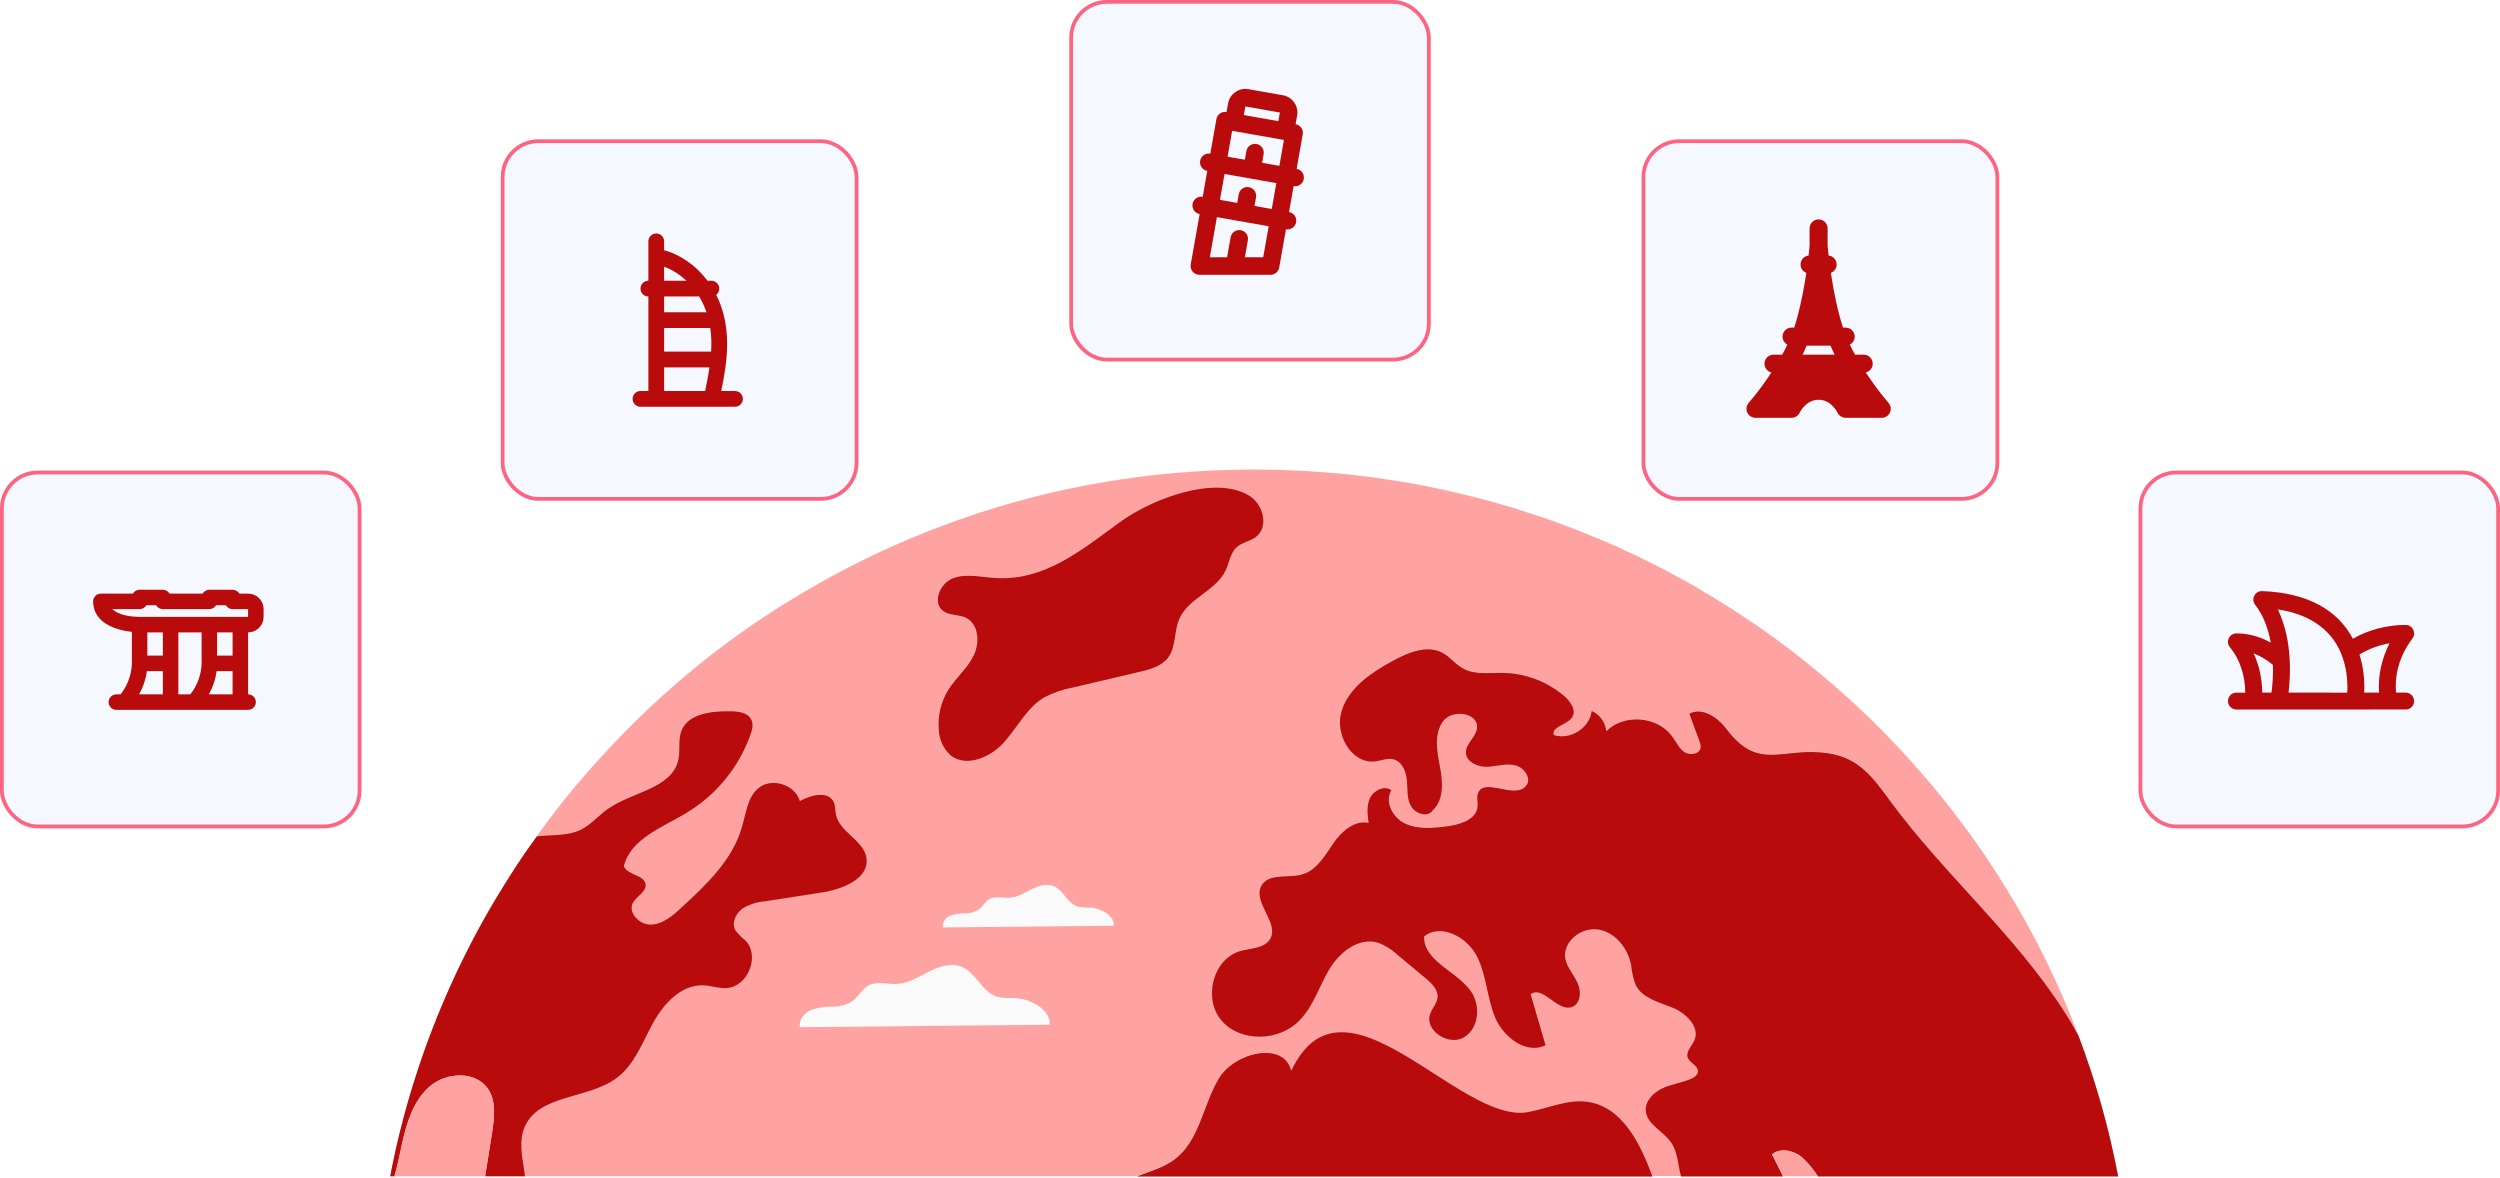 <svg width="664" height="313" viewBox="0 0 664 313" fill="none" xmlns="http://www.w3.org/2000/svg">
<g filter="url(#filter0_b_235_31582)">
<rect y="125" width="96" height="95" rx="10" fill="#EDF4FF" fill-opacity="0.5"/>
<rect x="0.5" y="125.5" width="95" height="94" rx="9.5" stroke="#FF637F" style="mix-blend-mode:multiply"/>
</g>
<g filter="url(#filter1_b_235_31582)">
<rect x="133" y="37" width="95" height="96" rx="10" fill="#EDF4FF" fill-opacity="0.5"/>
<rect x="133.5" y="37.5" width="94" height="95" rx="9.5" stroke="#FF637F" style="mix-blend-mode:multiply"/>
</g>
<g filter="url(#filter2_b_235_31582)">
<rect x="284" width="96" height="96" rx="10" fill="#EDF4FF" fill-opacity="0.5"/>
<rect x="284.5" y="0.5" width="95" height="95" rx="9.5" stroke="#FF637F" style="mix-blend-mode:multiply"/>
</g>
<path fill-rule="evenodd" clip-rule="evenodd" d="M326.177 27.459C326.604 25.041 328.823 23.391 331.227 23.634L331.571 23.682L340.742 25.299C343.159 25.725 344.81 27.945 344.567 30.348L344.519 30.693L344.114 32.986C345.29 33.193 346.103 34.249 346.035 35.412L346.003 35.682L344.386 44.853C345.652 45.077 346.498 46.284 346.274 47.55C346.067 48.726 345.011 49.539 343.847 49.47L343.577 49.438L342.365 56.316C343.631 56.54 344.476 57.747 344.253 59.014C344.046 60.189 342.988 61.002 341.824 60.933L341.554 60.902L339.753 71.059C339.572 72.078 338.745 72.843 337.739 72.964L337.46 72.98H318.549C317.86 72.98 317.207 72.675 316.765 72.148C316.385 71.696 316.194 71.12 316.223 70.537L316.256 70.246L318.627 56.859C317.362 56.635 316.518 55.428 316.741 54.162C316.948 52.987 318.004 52.173 319.168 52.242L319.438 52.274L320.651 45.396C319.384 45.173 318.539 43.965 318.762 42.699C318.969 41.523 320.025 40.71 321.189 40.779L321.459 40.81L323.076 31.64C323.183 31.032 323.528 30.491 324.033 30.137C324.455 29.842 324.96 29.696 325.468 29.718L325.773 29.751L326.177 27.459ZM323.213 57.667L321.325 68.324H325.915L326.849 63.023C327.072 61.757 328.28 60.912 329.546 61.135C330.812 61.358 331.658 62.566 331.435 63.832L330.643 68.324H335.509L336.969 60.093L323.213 57.667ZM325.236 46.204L324.023 53.082L328.608 53.891L329.013 51.598C329.236 50.332 330.443 49.487 331.71 49.71C332.885 49.917 333.699 50.973 333.63 52.137L333.598 52.407L333.194 54.699L337.779 55.508L338.992 48.63L325.236 46.204ZM327.257 34.741L326.044 41.619L330.63 42.428L331.034 40.135C331.257 38.869 332.465 38.023 333.731 38.246C334.997 38.47 335.843 39.677 335.619 40.943L335.215 43.236L339.801 44.045L341.013 37.167L327.257 34.741ZM330.763 28.267L330.358 30.56L339.529 32.177L339.934 29.884L330.763 28.267Z" fill="#B90B0B"/>
<g filter="url(#filter3_b_235_31582)">
<rect x="436" y="37" width="95" height="96" rx="10" fill="#EDF4FF" fill-opacity="0.5"/>
<rect x="436.5" y="37.5" width="94" height="95" rx="9.5" stroke="#FF637F" style="mix-blend-mode:multiply"/>
</g>
<g filter="url(#filter4_b_235_31582)">
<rect x="568" y="125" width="96" height="95" rx="10" fill="#EDF4FF" fill-opacity="0.5"/>
<rect x="568.5" y="125.5" width="95" height="94" rx="9.5" stroke="#FF637F" style="mix-blend-mode:multiply"/>
</g>
<path fill-rule="evenodd" clip-rule="evenodd" d="M483.02 58.27C484.343 58.27 485.415 59.342 485.415 60.665V65.352C485.489 66.191 485.58 67.029 485.676 67.866C486.876 67.995 487.811 69.012 487.811 70.247C487.811 71.264 487.177 72.133 486.284 72.481L486.435 73.471C487.094 77.692 488.091 82.743 489.506 87.016H490.206C491.529 87.016 492.602 88.088 492.602 89.411C492.602 90.333 492.081 91.134 491.317 91.534C491.744 92.433 492.203 93.326 492.684 94.203H494.997C496.32 94.203 497.393 95.275 497.393 96.598C497.393 97.732 496.605 98.681 495.548 98.93C497.394 101.729 499.389 104.465 501.591 106.998C502.21 107.706 502.358 108.71 501.97 109.565C501.581 110.421 500.728 110.971 499.789 110.971H490.206C489.375 110.971 488.612 110.542 488.178 109.85L488.031 109.579C487.721 108.939 487.275 108.361 486.78 107.854C485.905 106.957 484.688 106.18 483.02 106.18C481.351 106.18 480.135 106.957 479.259 107.854C478.867 108.255 478.502 108.709 478.213 109.199L478.008 109.579C477.617 110.427 476.768 110.971 475.833 110.971H466.251C465.311 110.971 464.458 110.421 464.07 109.565C463.684 108.715 463.838 107.698 464.451 106.995C466.653 104.461 468.643 101.732 470.492 98.93C469.434 98.681 468.647 97.732 468.647 96.598C468.647 95.275 469.719 94.203 471.042 94.203H473.355C473.836 93.326 474.296 92.433 474.722 91.534C473.959 91.134 473.438 90.333 473.438 89.411C473.438 88.088 474.51 87.016 475.833 87.016H476.533C477.791 83.218 478.719 78.805 479.372 74.906L479.756 72.481C478.862 72.133 478.229 71.264 478.229 70.247C478.229 69.012 479.163 67.995 480.364 67.866C480.459 67.029 480.55 66.191 480.624 65.352V60.665C480.624 59.342 481.697 58.27 483.02 58.27ZM486.189 91.807H479.851L479.32 93.011L478.754 94.203H487.285L486.72 93.011L486.189 91.807Z" fill="#B90B0B"/>
<path d="M593.997 188.455C592.756 188.455 591.75 187.449 591.75 186.208C591.75 185.055 592.617 184.105 593.735 183.975L596.343 183.963C596.314 179.68 595.043 175.242 592.271 171.915C591.051 170.451 592.092 168.229 593.997 168.229C597.313 168.229 600.375 169.153 603.114 170.69C602.469 167.095 601.227 163.528 598.965 160.619C597.792 159.111 598.916 156.921 600.825 156.994C613.075 157.465 620.919 162.11 624.928 169.646C629.167 167.217 634.067 165.982 638.944 165.982C640.795 165.982 641.852 168.096 640.741 169.577C637.084 174.454 635.992 179.534 636.389 183.962L638.944 183.96C640.185 183.96 641.191 184.966 641.191 186.208C641.191 187.36 640.323 188.31 639.206 188.44L593.997 188.455ZM598.552 173.528C600.087 176.765 600.824 180.388 600.84 183.963L603.306 183.96C603.626 181.525 603.761 179.061 603.699 176.605C602.117 175.299 600.476 174.271 598.552 173.528ZM604.993 161.869C606.025 163.988 606.73 166.236 607.265 168.528C608.378 173.609 608.424 178.959 607.837 183.961L623.428 183.964C623.62 180.664 623.204 176.997 621.8 173.553C618.919 166.487 612.281 162.899 604.993 161.869ZM634.64 170.854L634.617 170.859C631.839 171.359 629.077 172.356 626.672 173.847C627.764 177.277 628.092 180.748 627.93 183.963L631.879 183.961C631.544 179.38 632.612 174.941 634.64 170.854Z" fill="#B90B0B"/>
<path fill-rule="evenodd" clip-rule="evenodd" d="M43.255 156.638C43.932 156.638 44.533 156.965 44.908 157.469L45.038 157.667H53.821C54.137 157.12 54.698 156.732 55.354 156.653L55.604 156.638H61.778C62.455 156.638 63.056 156.965 63.431 157.469L63.561 157.667H65.894C68.064 157.667 69.842 159.346 69.999 161.476L70.011 161.783V163.841C70.011 166.011 68.331 167.789 66.201 167.946L65.894 167.957V184.422C67.031 184.422 67.952 185.344 67.952 186.481C67.952 187.536 67.158 188.406 66.134 188.525L65.894 188.539H30.906C29.769 188.539 28.848 187.617 28.848 186.481C28.848 185.425 29.642 184.555 30.666 184.436L30.906 184.422H32.026C33.76 182.241 34.799 179.563 34.994 176.786L35.022 176.19V167.825C34.006 167.713 32.687 167.502 31.344 167.099C29.911 166.669 28.302 165.977 27.021 164.824C25.681 163.618 24.732 161.926 24.732 159.725C24.732 158.669 25.526 157.8 26.55 157.681L26.79 157.667H35.298C35.614 157.12 36.175 156.732 36.83 156.653L37.081 156.638H43.255ZM53.545 167.957H47.371V184.422H50.55C52.407 182.085 53.468 179.178 53.545 176.19V167.957ZM61.778 178.248H57.531C57.28 180.211 56.678 182.062 55.81 183.783L55.472 184.422H61.778V178.248ZM43.255 178.248H39.008C38.725 180.456 37.998 182.523 36.949 184.422H43.255V178.248ZM61.778 167.957H57.662V174.132H61.778V167.957ZM43.255 167.957H39.139V174.132H43.255V167.957ZM41.472 160.754H38.863C38.547 161.301 37.986 161.689 37.331 161.768L37.081 161.783H29.795C31.523 163.316 34.314 163.762 36.6 163.832L37.082 163.841H65.894V161.783H61.778C61.101 161.783 60.5 161.456 60.125 160.951L59.995 160.754H57.386C57.07 161.301 56.509 161.689 55.854 161.768L55.604 161.783H43.255C42.578 161.783 41.977 161.456 41.602 160.951L41.472 160.754Z" fill="#B90B0B"/>
<path fill-rule="evenodd" clip-rule="evenodd" d="M174.3 62.014C175.455 62.014 176.392 62.95 176.392 64.106V66.476C177.398 66.719 178.487 67.117 179.587 67.647C181.555 68.594 183.712 70.036 185.715 72.04C186.477 72.801 187.214 73.642 187.91 74.565H188.943C190.098 74.565 191.035 75.501 191.035 76.657C191.035 77.326 190.72 77.922 190.231 78.305C191.983 81.789 193.127 86.093 193.127 91.3C193.127 95.517 192.419 99.732 191.558 103.851H195.218C196.374 103.851 197.31 104.788 197.31 105.943C197.31 107.098 196.374 108.035 195.218 108.035C186.851 108.035 178.484 108.035 170.116 108.035C168.961 108.035 168.024 107.098 168.024 105.943C168.024 104.788 168.961 103.851 170.116 103.851H172.208V78.749C171.053 78.749 170.116 77.812 170.116 76.657C170.116 75.501 171.053 74.565 172.208 74.565V64.106C172.208 62.95 173.144 62.014 174.3 62.014ZM176.392 70.838V74.565H182.31C180.61 72.97 178.6 71.619 176.392 70.838ZM185.698 78.749H176.392V82.932H187.641C187.112 81.374 186.448 79.984 185.698 78.749ZM188.644 87.116H176.392V93.392H188.871C189.019 91.091 188.925 89.01 188.644 87.116ZM188.423 97.576H176.392V103.851H187.279C187.6 102.387 188.07 100.054 188.423 97.576Z" fill="#B90B0B"/>
<path d="M437.121 294.984C436.935 292.431 439.083 290.163 441.45 289.067C443.817 287.971 446.48 287.598 448.913 286.612C449.878 286.206 450.952 285.516 450.985 284.486C450.985 282.951 448.848 282.294 448.289 280.902C447.697 279.291 449.385 277.801 450.064 276.223C451.576 272.639 447.806 269.023 444.146 267.554C440.486 266.086 436.124 265.033 434.425 261.527C433.804 259.84 433.406 258.079 433.242 256.288C432.387 251.905 429.099 247.587 424.595 246.852C420.091 246.118 415.017 250.14 415.751 254.524C416.201 256.979 418.042 258.907 419.039 261.099C420.036 263.291 419.784 266.732 417.417 267.466C413.538 268.639 409.8 261.614 406.546 264.025C407.883 268.529 409.176 273.023 410.502 277.56C405.406 280.124 399.302 275.477 397.121 270.206C394.94 264.935 394.863 258.984 392.277 253.932C389.691 248.88 382.699 245.088 378.26 248.672C378.041 255.181 386.732 257.811 390.578 263.083C393.351 266.886 392.946 273.066 388.836 275.477C384.726 277.888 378.304 273.691 379.849 269.264C380.408 267.729 381.702 266.447 381.844 264.792C381.997 262.754 380.255 261.099 378.666 259.784C376.189 257.702 373.712 255.653 371.236 253.603C369.714 252.163 367.918 251.045 365.953 250.316C360.847 248.847 355.751 252.946 353.044 257.45C350.337 261.954 348.835 267.313 345.098 271.05C339.739 276.529 329.569 276.869 324.539 271.127C319.509 265.384 322.063 254.688 329.493 252.551C332.309 251.784 335.849 251.85 337.339 249.395C339.926 245.011 332.528 239.532 335.082 235.148C337.033 231.784 342.216 233.318 345.986 232.178C349.756 231.039 351.827 227.313 354.041 224.102C356.255 220.891 359.663 217.701 363.51 218.534C363.214 216.343 362.918 213.899 363.915 211.882C364.912 209.866 367.729 208.518 369.57 209.833C367.685 212.912 369.942 217.186 373.23 218.721C376.518 220.255 380.365 219.893 383.992 219.488C387.619 219.082 392.167 217.734 392.463 214.151C392.573 212.978 392.124 211.74 392.573 210.644C394.162 206.359 402.151 212.244 405.22 208.814C406.995 207.016 405.033 203.838 402.557 203.246C400.08 202.655 397.559 203.542 395.05 203.619C392.54 203.696 389.461 202.414 389.351 199.926C389.241 197.438 392.014 195.718 392.31 193.35C392.792 189.252 385.734 188.189 383.291 191.52C380.847 194.852 381.702 199.422 382.436 203.477C383.17 207.531 383.586 212.331 380.551 215.181C379.258 217.121 375.893 216.101 374.786 214.085C373.68 212.068 373.899 209.548 373.69 207.247C373.482 204.945 372.474 202.271 370.184 201.646C368.595 201.208 366.896 201.975 365.263 202.194C358.83 202.962 354.359 194.731 356.386 188.66C358.414 182.589 364.222 178.643 369.888 175.509C374.03 173.241 379.17 171.126 383.269 173.427C385.187 174.523 386.556 176.309 388.408 177.416C391.696 179.312 395.696 178.622 399.422 178.687C405.328 178.849 411.001 181.026 415.499 184.857C417.165 186.359 418.71 188.846 417.417 190.644C416.124 192.441 411.992 192.945 412.694 195.181C417.077 196.605 422.261 193.274 422.743 188.781C423.812 189.255 424.734 190.006 425.416 190.955C426.098 191.905 426.515 193.019 426.623 194.183C431.324 189.471 440.343 190.161 444.157 195.619C445.187 197.044 445.932 198.764 447.445 199.751C448.957 200.737 451.511 200.222 451.697 198.501C451.73 197.948 451.628 197.395 451.401 196.89C450.513 194.403 449.593 191.959 448.705 189.504C452.135 187.674 456.201 190.534 458.568 193.603C467.215 205.055 473.396 198.172 485.593 200.035C493.845 201.285 497.462 206.512 502.119 212.836C516.366 232.299 535.248 248.244 548.224 268.584C549.594 270.699 550.854 272.858 552.038 275.05C551.819 274.502 551.632 273.954 551.402 273.406C546.329 260.197 540.018 247.497 532.553 235.477C530.964 232.924 529.331 230.392 527.676 227.904C526.635 226.37 525.561 224.803 524.487 223.301C523.128 221.329 521.681 219.422 520.235 217.526C519.139 215.981 517.944 214.49 516.761 213.022C515.95 212.003 515.095 210.973 514.251 209.953C513.407 208.934 512.399 207.652 511.369 206.512L508.256 202.962C507.961 202.6 507.632 202.238 507.259 201.866C506.163 200.627 505.067 199.422 503.895 198.216C503.815 198.069 503.703 197.941 503.566 197.844C503.27 197.515 502.941 197.186 502.602 196.857C501.681 195.838 500.684 194.841 499.719 193.855C498.13 192.255 496.497 190.644 494.843 189.109C493.473 187.75 492.07 186.468 490.623 185.186C489.363 184.09 488.114 182.928 486.821 181.822C485.527 180.715 484.3 179.63 483.007 178.611C481.451 177.295 479.862 176.013 478.24 174.731C473.768 171.18 469.162 167.827 464.42 164.671C463.237 163.871 462.086 163.104 460.902 162.336C459.719 161.569 458.502 160.791 457.319 160.068C456.135 159.345 454.919 158.567 453.691 157.876C452.464 157.186 451.259 156.419 450.031 155.684C449.034 155.093 448.08 154.588 447.072 154.029C446.585 153.723 446.08 153.445 445.56 153.197C443.456 152.024 441.308 150.884 439.16 149.832C438.064 149.284 437.023 148.736 435.872 148.221C434.513 147.52 433.099 146.862 431.697 146.249C431.498 146.13 431.289 146.031 431.072 145.953C429.812 145.361 428.562 144.78 427.258 144.232C425.45 143.465 423.642 142.698 421.779 141.964C419.707 141.12 417.636 140.287 415.521 139.509C413.198 138.632 410.863 137.799 408.496 137.032C406.129 136.265 403.729 135.454 401.329 134.72C398.929 133.985 396.518 133.328 394.074 132.67C389.274 131.399 384.397 130.259 379.477 129.273C379.388 129.253 379.3 129.227 379.214 129.196C377.329 128.835 375.444 128.473 373.559 128.177C373.438 128.139 373.313 128.113 373.186 128.1C372.375 127.958 371.532 127.816 370.677 127.706C367.159 127.114 363.619 126.61 360.025 126.237C359.597 126.166 359.165 126.118 358.731 126.095C357.701 125.942 356.66 125.876 355.586 125.766C353.23 125.547 350.863 125.361 348.452 125.218C346.041 125.076 343.465 124.922 340.945 124.846C338.424 124.769 335.696 124.703 333.076 124.703C326.128 124.703 319.25 125.006 312.44 125.613C310.819 125.722 309.229 125.876 307.64 126.051C306.051 126.226 304.353 126.424 302.643 126.643C300.934 126.862 299.355 127.081 297.69 127.333C296.024 127.585 294.402 127.848 292.736 128.144C291.333 128.363 289.887 128.615 288.484 128.911C285.01 129.569 281.569 130.292 278.172 131.103C276.583 131.465 274.993 131.87 273.404 132.309C271.815 132.747 270.215 133.153 268.67 133.591C266.04 134.325 263.487 135.125 260.944 135.925C258.873 136.627 256.769 137.317 254.741 138.018C254.684 138.024 254.631 138.047 254.588 138.084C252.484 138.818 250.445 139.585 248.374 140.396L248.045 140.506C246.16 141.229 244.275 141.996 242.423 142.775C240.089 143.717 237.799 144.747 235.541 145.766C233.623 146.643 231.738 147.52 229.886 148.44C228.034 149.361 225.897 150.413 223.935 151.432L223.716 151.553C221.831 152.539 219.946 153.558 218.094 154.621C216.242 155.684 214.291 156.813 212.406 157.909C210.631 159.005 208.9 160.024 207.157 161.12C206.489 161.525 205.864 161.964 205.195 162.402C203.354 163.575 201.579 164.78 199.716 166.019C197.524 167.52 195.332 169.098 193.217 170.665C191.321 172.057 189.48 173.482 187.661 174.906C177.214 183.162 167.494 192.299 158.609 202.216C155.463 205.647 152.504 209.164 149.622 212.748C147.178 215.816 144.811 218.929 142.554 222.151C143.145 222.074 143.748 221.997 144.329 221.964C147.617 221.712 151.178 221.822 154.192 220.386C156.965 219.038 158.926 216.584 161.436 214.83C167.869 210.293 178.412 209.449 180.143 201.844C180.735 199.29 180.034 196.507 180.998 194.052C182.806 189.482 188.987 188.824 193.941 188.901C196.045 188.901 198.521 189.197 199.486 191.016C200.187 192.298 199.782 193.909 199.256 195.268C196.143 203.891 190.151 211.176 182.291 215.893C175.858 219.773 167.464 222.764 165.688 230.008C166.576 232.463 171.091 232.277 171.453 234.841C171.716 236.88 169.053 237.943 168.088 239.773C166.685 242.447 169.907 245.702 172.976 245.548C176.044 245.395 178.598 243.214 180.844 241.165C187.573 234.984 194.642 228.321 197.075 219.554C198.171 215.926 198.489 211.685 201.458 209.274C204.976 206.414 211.267 208.397 212.417 212.748C215.333 211.137 219.881 209.931 221.393 212.934C221.919 214.03 221.766 215.236 222.029 216.364C222.982 221.044 229.459 223.17 230.127 227.882C230.894 233.362 223.837 236.156 218.324 237C213.338 237.767 208.341 238.535 203.354 239.335C201.156 239.491 199.027 240.167 197.141 241.307C195.365 242.622 194.258 245.11 195.288 247.05C196.043 248.033 196.915 248.92 197.886 249.691C202.028 253.779 198.62 262.228 192.779 262.414C190.784 262.491 188.823 261.757 186.828 261.68C180.91 261.428 176.22 266.579 173.403 271.74C170.587 276.902 168.483 282.787 163.759 286.294C156.088 291.96 143.014 290.678 139.321 299.357C137.841 302.864 138.608 306.809 139.2 310.579C139.299 311.171 139.376 311.785 139.452 312.398H301.975C305.361 311.05 309.032 310.053 311.925 307.905C318.589 302.974 319.476 293.571 323.673 286.469C327.871 279.368 340.978 276.376 342.95 284.409C356.846 254.995 387.554 298.656 405.811 295.368C411.116 294.415 416.288 291.894 421.625 292.639C430.82 293.911 435.675 303.697 438.886 312.366H446.557C445.68 309.319 445.724 305.965 443.938 303.379C441.801 300.398 437.417 298.656 437.121 294.984ZM313.175 164.408C311.739 167.695 312.386 171.838 310.183 174.709C308.429 176.978 305.394 177.789 302.588 178.446L284.922 182.6C282.274 183.084 279.714 183.963 277.328 185.208C272.703 187.948 270.237 193.12 266.665 197.109C263.092 201.099 256.692 203.959 252.473 200.638C251.516 199.774 250.742 198.726 250.198 197.557C249.654 196.388 249.35 195.121 249.306 193.833C248.986 190.125 249.87 186.412 251.826 183.246C253.832 179.959 256.911 177.449 258.61 174.041C260.308 170.632 259.969 165.624 256.418 164.024C254.533 163.158 252.155 163.498 250.478 162.282C247.464 160.09 249.623 154.895 253.119 153.58C256.615 152.265 260.506 153.295 264.243 153.525C277.777 154.38 287.739 145.613 297.92 138.325C305.843 132.659 322.709 125.963 331.893 131.75C335.542 134.062 336.978 140.002 333.537 142.61C331.991 143.772 329.865 144.035 328.43 145.328C326.709 146.884 326.468 149.427 325.482 151.52C322.95 156.934 315.553 158.906 313.175 164.408Z" fill="#FFA2A2"/>
<g opacity="0.3">
<path d="M310.183 174.709C312.374 171.838 311.739 167.728 313.174 164.407C315.553 158.928 322.95 156.933 325.514 151.52C326.501 149.426 326.742 146.884 328.462 145.328C329.898 144.035 332.024 143.772 333.569 142.61C337.01 140.002 335.575 134.062 331.925 131.749C322.764 125.963 305.898 132.659 297.952 138.325C287.771 145.613 277.81 154.38 264.275 153.525C260.538 153.295 256.659 152.276 253.152 153.58C249.645 154.884 247.497 160.079 250.511 162.281C252.187 163.498 254.566 163.158 256.45 164.024C259.946 165.624 260.297 170.599 258.642 174.04C256.987 177.481 253.864 180.002 251.859 183.246C249.903 186.412 249.019 190.124 249.338 193.832C249.383 195.121 249.687 196.388 250.231 197.557C250.775 198.726 251.548 199.774 252.505 200.638C256.724 203.926 263.135 201.109 266.697 197.109C270.259 193.109 272.736 187.947 277.36 185.208C279.747 183.963 282.307 183.083 284.955 182.599L302.621 178.446C305.393 177.788 308.429 177.01 310.183 174.709Z" fill="black"/>
<path d="M421.625 292.65C416.288 291.905 411.116 294.425 405.811 295.379C387.554 298.666 356.846 254.962 342.95 284.42C341.011 276.419 327.871 279.433 323.673 286.535C319.476 293.636 318.588 303.039 311.925 307.97C309.032 310.162 305.35 311.116 301.975 312.464H438.886C435.675 303.707 430.842 293.921 421.625 292.65Z" fill="black"/>
<path d="M230.116 227.904C229.448 223.192 222.971 221.065 222.017 216.386C221.754 215.29 221.908 214.008 221.382 212.956C219.869 209.953 215.321 211.158 212.406 212.769C211.223 208.386 204.932 206.435 201.447 209.295C198.499 211.706 198.16 215.948 197.064 219.575C194.631 228.342 187.562 235.005 180.833 241.186C178.642 243.236 176.033 245.427 172.965 245.57C169.896 245.712 166.674 242.468 168.077 239.794C169.041 237.964 171.704 236.901 171.441 234.863C171.08 232.298 166.565 232.485 165.677 230.03C167.452 222.786 175.847 219.794 182.28 215.915C190.14 211.197 196.132 203.912 199.245 195.29C199.771 193.931 200.176 192.32 199.475 191.038C198.51 189.218 196.034 188.923 193.929 188.923C188.976 188.846 182.795 189.503 180.987 194.073C180.022 196.528 180.724 199.312 180.132 201.865C178.4 209.471 167.858 210.315 161.425 214.852C158.915 216.605 156.954 219.06 154.181 220.408C151.189 221.844 147.671 221.734 144.318 221.986C143.737 221.986 143.134 222.096 142.543 222.172C140.526 224.941 138.572 227.787 136.679 230.709C134.787 233.632 132.961 236.572 131.2 239.531C122.854 253.657 116.064 268.645 110.948 284.233C109.136 289.705 107.536 295.262 106.148 300.902C105.212 304.701 104.38 308.54 103.649 312.42H104.745C105.479 309.877 106.027 307.335 106.487 305.121C106.608 304.562 106.717 304.025 106.827 303.51C108.054 298.031 109.863 292.211 114.192 288.507C118.52 284.803 126.104 284.409 129.468 288.989C131.868 292.277 131.32 296.781 130.696 300.803C130.071 304.825 129.468 308.518 128.844 312.42H139.441C139.364 311.806 139.288 311.192 139.189 310.601C138.597 306.831 137.83 302.929 139.31 299.379C143.003 290.611 156.132 291.981 163.748 286.315C168.472 282.809 170.587 276.913 173.392 271.762C176.198 266.611 180.899 261.449 186.817 261.702C188.812 261.778 190.773 262.513 192.768 262.436C198.609 262.249 202.017 253.8 197.875 249.712C196.904 248.941 196.032 248.054 195.277 247.071C194.247 245.131 195.354 242.688 197.129 241.329C199.015 240.189 201.145 239.513 203.343 239.356C208.33 238.556 213.327 237.789 218.313 237.022C223.826 236.189 230.883 233.361 230.116 227.904Z" fill="black"/>
<path d="M557.967 292.901C557.09 289.888 556.169 286.896 555.183 283.926C554.197 280.956 553.156 278.019 552.049 275.093C550.865 272.901 549.605 270.709 548.235 268.627C535.259 248.287 516.454 232.342 502.13 212.879C497.473 206.555 493.856 201.328 485.604 200.078C473.407 198.215 467.226 205.098 458.579 193.646C456.245 190.577 452.179 187.717 448.716 189.547C449.604 192.002 450.524 194.446 451.412 196.933C451.639 197.438 451.741 197.991 451.708 198.544C451.522 200.265 448.935 200.736 447.456 199.794C445.976 198.851 445.264 197.087 444.168 195.662C440.321 190.182 431.302 189.514 426.634 194.226C426.526 193.062 426.109 191.948 425.427 190.998C424.745 190.049 423.823 189.298 422.754 188.824C422.272 193.317 417.066 196.648 412.705 195.224C412.003 193.032 415.992 192.583 417.428 190.687C418.864 188.791 417.176 186.402 415.51 184.9C411.011 181.063 405.333 178.882 399.422 178.719C395.696 178.654 391.663 179.344 388.408 177.448C386.524 176.352 385.187 174.522 383.269 173.459C379.17 171.158 374.03 173.273 369.888 175.541C364.222 178.654 358.381 182.566 356.386 188.692C354.392 194.818 358.83 202.939 365.263 202.226C366.885 202.007 368.551 201.24 370.184 201.679C372.474 202.303 373.471 204.966 373.69 207.279C373.91 209.591 373.614 212.068 374.786 214.117C375.959 216.166 379.258 217.186 380.551 215.213C383.586 212.364 383.214 207.542 382.436 203.509C381.658 199.476 380.847 194.873 383.291 191.552C385.734 188.232 392.792 189.284 392.31 193.383C392.014 195.794 389.241 197.547 389.351 199.958C389.461 202.369 392.529 203.761 395.05 203.651C397.57 203.542 400.113 202.665 402.557 203.279C405 203.892 406.995 207.048 405.22 208.846C402.151 212.276 394.162 206.391 392.573 210.676C392.124 211.772 392.573 213.01 392.463 214.183C392.167 217.766 387.619 219.081 383.992 219.52C380.365 219.958 376.529 220.287 373.23 218.753C369.932 217.218 367.685 212.944 369.57 209.865C367.729 208.55 364.912 209.865 363.915 211.914C362.918 213.964 363.214 216.298 363.51 218.566C359.663 217.734 356.222 220.944 354.041 224.134C351.86 227.323 349.723 231.082 345.986 232.21C342.249 233.339 337.033 231.816 335.082 235.18C332.528 239.564 339.926 245.12 337.339 249.427C335.849 251.882 332.309 251.816 329.493 252.583C322.062 254.665 319.476 265.416 324.539 271.159C329.602 276.901 339.739 276.573 345.098 271.082C348.835 267.312 350.348 262.019 353.044 257.482C355.74 252.945 360.847 248.879 365.953 250.348C367.918 251.077 369.714 252.195 371.236 253.635C373.712 255.685 376.189 257.734 378.666 259.816C380.255 261.131 381.954 262.786 381.844 264.824C381.702 266.479 380.408 267.761 379.849 269.296C378.304 273.679 384.77 277.92 388.836 275.509C392.902 273.099 393.351 266.918 390.578 263.115C386.732 257.844 378.041 255.213 378.26 248.704C382.699 245.12 389.691 248.879 392.277 253.964C394.863 259.049 394.94 265.011 397.121 270.238C399.302 275.466 405.406 280.156 410.502 277.592C409.176 273.055 407.883 268.561 406.546 264.057C409.833 261.646 413.538 268.671 417.417 267.498C419.784 266.764 420.08 263.4 419.039 261.131C417.998 258.863 416.201 256.967 415.751 254.556C415.017 250.096 420.047 246.106 424.595 246.885C429.143 247.663 432.387 251.904 433.242 256.32C433.406 258.111 433.804 259.872 434.425 261.559C436.124 265.066 440.53 266.129 444.146 267.586C447.763 269.044 451.576 272.671 450.064 276.255C449.363 277.833 447.697 279.323 448.289 280.934C448.848 282.359 450.985 282.984 450.985 284.518C450.985 285.548 449.889 286.238 448.913 286.644C446.48 287.63 443.817 287.959 441.45 289.099C439.083 290.238 436.935 292.463 437.121 295.017C437.417 298.677 441.823 300.43 443.894 303.466C445.68 306.052 445.636 309.406 446.513 312.452H473.582C472.607 310.502 471.642 308.562 470.656 306.611C472.848 304.781 476.311 305.515 478.568 307.345C480.213 308.851 481.65 310.569 482.842 312.452H562.58C561.324 305.826 559.786 299.309 557.967 292.901Z" fill="black"/>
</g>
<path d="M325.514 151.52C326.5 149.426 326.741 146.884 328.462 145.328C329.898 144.035 332.024 143.772 333.569 142.61C337.01 140.002 335.574 134.062 331.925 131.749C322.763 125.963 305.897 132.659 297.952 138.325C287.771 145.613 277.809 154.38 264.275 153.525C260.538 153.295 256.658 152.276 253.152 153.58C249.645 154.884 247.497 160.079 250.51 162.281C252.187 163.498 254.565 163.158 256.45 164.024C259.946 165.624 260.297 170.599 258.642 174.04C256.987 177.481 253.864 180.002 251.858 183.246C249.902 186.412 249.018 190.124 249.338 193.832C249.383 195.121 249.686 196.388 250.23 197.557C250.774 198.726 251.548 199.774 252.505 200.638C256.724 203.926 263.135 201.109 266.697 197.109C270.259 193.109 272.735 187.947 277.36 185.208C279.747 183.963 282.307 183.083 284.955 182.599L302.621 178.446C305.426 177.788 308.462 176.977 310.215 174.709C312.407 171.838 311.771 167.728 313.207 164.407C315.552 158.906 322.95 156.933 325.514 151.52Z" fill="#B90B0B"/>
<path d="M421.625 292.65C416.288 291.905 411.115 294.425 405.811 295.379C387.553 298.666 356.846 254.962 342.95 284.42C341.01 276.419 327.87 279.433 323.673 286.535C319.476 293.636 318.588 303.039 311.925 307.97C309.032 310.162 305.35 311.116 301.974 312.464H438.885C435.674 303.707 430.841 293.921 421.625 292.65Z" fill="#B90B0B"/>
<path d="M555.172 283.927C554.185 280.957 553.144 278.02 552.037 275.094C550.854 272.902 549.594 270.71 548.224 268.628C535.248 248.288 516.443 232.343 502.119 212.88C497.461 206.556 493.845 201.329 485.593 200.079C473.395 198.216 467.215 205.099 458.568 193.647C456.234 190.578 452.168 187.718 448.705 189.548C449.592 192.003 450.513 194.447 451.401 196.934C451.628 197.439 451.729 197.992 451.697 198.545C451.51 200.266 448.924 200.737 447.444 199.795C445.965 198.852 445.253 197.088 444.157 195.663C440.31 190.183 431.291 189.515 426.622 194.227C426.514 193.063 426.098 191.949 425.416 190.999C424.734 190.05 423.811 189.299 422.743 188.825C422.261 193.318 417.055 196.649 412.693 195.225C411.992 193.033 415.981 192.584 417.417 190.688C418.852 188.792 417.165 186.403 415.499 184.901C411 181.064 405.322 178.883 399.411 178.72C395.685 178.655 391.652 179.345 388.397 177.449C386.512 176.353 385.175 174.523 383.257 173.46C379.159 171.159 374.019 173.274 369.876 175.542C364.211 178.655 358.369 182.567 356.375 188.693C354.38 194.819 358.819 202.94 365.252 202.227C366.874 202.008 368.539 201.241 370.172 201.68C372.463 202.304 373.46 204.967 373.679 207.28C373.898 209.592 373.603 212.069 374.775 214.118C375.948 216.167 379.246 217.187 380.54 215.214C383.575 212.365 383.203 207.543 382.425 203.51C381.646 199.477 380.835 194.874 383.279 191.553C385.723 188.233 392.781 189.285 392.299 193.384C392.003 195.795 389.23 197.548 389.34 199.959C389.449 202.37 392.518 203.762 395.038 203.652C397.559 203.543 400.101 202.666 402.545 203.28C404.989 203.893 406.984 207.049 405.208 208.847C402.14 212.277 394.151 206.392 392.562 210.677C392.112 211.773 392.562 213.011 392.452 214.184C392.156 217.767 387.608 219.082 383.981 219.521C380.353 219.959 376.518 220.288 373.219 218.754C369.92 217.219 367.674 212.945 369.559 209.866C367.718 208.551 364.901 209.866 363.904 211.915C362.907 213.965 363.202 216.299 363.498 218.567C359.652 217.734 356.211 220.945 354.03 224.135C351.849 227.324 349.712 231.083 345.975 232.211C342.238 233.34 337.021 231.817 335.071 235.181C332.517 239.565 339.914 245.121 337.328 249.428C335.838 251.883 332.298 251.817 329.481 252.584C322.051 254.666 319.465 265.417 324.528 271.16C329.591 276.902 339.728 276.573 345.087 271.083C348.824 267.313 350.337 262.02 353.032 257.483C355.728 252.946 360.835 248.88 365.942 250.349C367.906 251.078 369.703 252.196 371.224 253.636C373.701 255.686 376.178 257.735 378.655 259.817C380.244 261.132 381.942 262.787 381.833 264.825C381.69 266.48 380.397 267.762 379.838 269.297C378.293 273.68 384.759 277.921 388.825 275.51C392.89 273.099 393.34 266.919 390.567 263.116C386.72 257.845 378.03 255.214 378.249 248.705C382.688 245.121 389.679 248.88 392.266 253.965C394.852 259.05 394.929 265.012 397.11 270.239C399.29 275.467 405.395 280.157 410.491 277.593C409.165 273.056 407.871 268.562 406.534 264.058C409.822 261.647 413.526 268.672 417.406 267.499C419.773 266.765 420.069 263.401 419.028 261.132C417.987 258.864 416.189 256.968 415.74 254.557C415.006 250.096 420.036 246.107 424.584 246.885C429.132 247.664 432.376 251.905 433.231 256.321C433.394 258.112 433.792 259.873 434.414 261.56C436.113 265.067 440.518 266.13 444.135 267.587C447.751 269.045 451.565 272.672 450.053 276.256C449.351 277.834 447.686 279.324 448.277 280.935C448.836 282.36 450.973 282.985 450.973 284.519C450.973 285.549 449.877 286.239 448.902 286.645C446.469 287.631 443.806 287.96 441.439 289.1C439.072 290.239 436.924 292.464 437.11 295.018C437.406 298.678 441.812 300.431 443.883 303.467C445.669 306.053 445.625 309.407 446.502 312.453H473.582C472.606 310.503 471.642 308.563 470.656 306.612C472.847 304.782 476.311 305.516 478.568 307.346C480.212 308.852 481.65 310.569 482.842 312.453H562.58C561.323 305.878 559.782 299.372 557.955 292.935C557.079 289.889 556.158 286.897 555.172 283.927Z" fill="#B90B0B"/>
<path d="M478.568 307.313C476.31 305.516 472.836 304.749 470.656 306.579C471.642 308.53 472.606 310.47 473.582 312.42H482.842C481.649 310.536 480.212 308.819 478.568 307.313Z" fill="#FFA2A2"/>
<path d="M139.331 299.379C143.024 290.611 156.153 291.981 163.77 286.315C168.493 282.809 170.608 276.913 173.414 271.762C176.219 266.611 180.921 261.449 186.839 261.702C188.833 261.778 190.795 262.513 192.789 262.436C198.631 262.249 202.039 253.8 197.896 249.712C196.926 248.941 196.054 248.054 195.299 247.071C194.269 245.131 195.376 242.688 197.151 241.329C199.037 240.189 201.167 239.513 203.365 239.356C208.351 238.556 213.349 237.789 218.335 237.022C223.814 236.178 230.905 233.361 230.138 227.904C229.469 223.192 222.992 221.065 222.039 216.386C221.776 215.29 221.929 214.008 221.403 212.956C219.891 209.953 215.343 211.158 212.428 212.769C211.244 208.386 204.954 206.435 201.469 209.295C198.521 211.706 198.181 215.948 197.085 219.575C194.652 228.342 187.584 235.005 180.855 241.186C178.663 243.236 176.055 245.427 172.986 245.57C169.918 245.712 166.696 242.468 168.099 239.794C169.063 237.964 171.726 236.901 171.463 234.863C171.102 232.298 166.586 232.485 165.699 230.03C167.474 222.786 175.869 219.794 182.302 215.915C190.162 211.197 196.154 203.912 199.266 195.29C199.792 193.931 200.198 192.32 199.496 191.038C198.532 189.218 196.055 188.923 193.951 188.923C188.998 188.846 182.817 189.503 181.008 194.073C180.044 196.528 180.745 199.312 180.154 201.865C178.422 209.471 167.88 210.315 161.447 214.852C158.937 216.605 156.975 219.06 154.203 220.408C151.211 221.844 147.693 221.734 144.34 221.986C143.759 221.986 143.156 222.096 142.564 222.172C140.533 224.941 138.571 227.787 136.679 230.709C134.787 233.632 132.96 236.572 131.2 239.531C122.854 253.657 116.063 268.645 110.947 284.233C109.136 289.705 107.535 295.262 106.147 300.902C105.212 304.701 104.379 308.54 103.649 312.42H104.745C105.479 309.877 106.027 307.335 106.487 305.121C106.608 304.562 106.717 304.025 106.827 303.51C108.054 298.031 109.862 292.211 114.191 288.507C118.52 284.803 126.104 284.409 129.468 288.989C131.868 292.277 131.32 296.781 130.696 300.803C130.071 304.825 129.468 308.518 128.843 312.42H139.441C139.364 311.806 139.287 311.192 139.189 310.601C138.597 306.831 137.83 302.886 139.331 299.379Z" fill="#B90B0B"/>
<path d="M129.468 288.99C126.104 284.376 118.509 284.815 114.202 288.508C109.896 292.201 108.065 297.987 106.838 303.511C106.728 304.015 106.619 304.607 106.498 305.122C106.038 307.314 105.49 309.878 104.756 312.42H128.866C129.479 308.541 130.097 304.669 130.718 300.804C131.32 296.782 131.868 292.278 129.468 288.99Z" fill="#FFA2A2"/>
<path d="M278.752 272.167C279.267 268.474 274.062 265.45 270.149 265.132C268.286 264.978 266.357 265.263 264.593 264.65C260.768 263.313 259.234 258.381 255.508 256.803C252.713 255.63 249.502 256.671 246.796 258.03C244.089 259.389 241.415 261.11 238.401 261.318C235.771 261.482 232.921 260.507 230.609 261.789C228.899 262.743 228.001 264.726 226.423 265.888C224.777 266.901 222.875 267.419 220.943 267.378C219.021 267.327 217.106 267.639 215.299 268.299C213.546 269.099 212.099 270.94 212.461 272.825L278.752 272.167Z" fill="#FAFAFA"/>
<path d="M295.804 245.877C296.144 243.357 292.582 241.285 289.908 241.066C288.628 241.112 287.348 241.001 286.094 240.737C283.475 239.817 282.434 236.441 279.881 235.356C277.963 234.556 275.771 235.269 273.919 236.2C272.067 237.132 270.226 238.304 268.165 238.447C266.357 238.556 264.406 237.888 262.828 238.765C261.656 239.422 261.042 240.781 259.957 241.57C258.836 242.273 257.532 242.627 256.209 242.589C254.891 242.56 253.58 242.776 252.341 243.225C251.727 243.465 251.207 243.897 250.858 244.455C250.509 245.014 250.348 245.67 250.401 246.326L295.804 245.877Z" fill="#FAFAFA"/>
<defs>
<filter id="filter0_b_235_31582" x="-2" y="123" width="100" height="99" filterUnits="userSpaceOnUse" color-interpolation-filters="sRGB">
<feFlood flood-opacity="0" result="BackgroundImageFix"/>
<feGaussianBlur in="BackgroundImageFix" stdDeviation="1"/>
<feComposite in2="SourceAlpha" operator="in" result="effect1_backgroundBlur_235_31582"/>
<feBlend mode="normal" in="SourceGraphic" in2="effect1_backgroundBlur_235_31582" result="shape"/>
</filter>
<filter id="filter1_b_235_31582" x="131" y="35" width="99" height="100" filterUnits="userSpaceOnUse" color-interpolation-filters="sRGB">
<feFlood flood-opacity="0" result="BackgroundImageFix"/>
<feGaussianBlur in="BackgroundImageFix" stdDeviation="1"/>
<feComposite in2="SourceAlpha" operator="in" result="effect1_backgroundBlur_235_31582"/>
<feBlend mode="normal" in="SourceGraphic" in2="effect1_backgroundBlur_235_31582" result="shape"/>
</filter>
<filter id="filter2_b_235_31582" x="282" y="-2" width="100" height="100" filterUnits="userSpaceOnUse" color-interpolation-filters="sRGB">
<feFlood flood-opacity="0" result="BackgroundImageFix"/>
<feGaussianBlur in="BackgroundImageFix" stdDeviation="1"/>
<feComposite in2="SourceAlpha" operator="in" result="effect1_backgroundBlur_235_31582"/>
<feBlend mode="normal" in="SourceGraphic" in2="effect1_backgroundBlur_235_31582" result="shape"/>
</filter>
<filter id="filter3_b_235_31582" x="434" y="35" width="99" height="100" filterUnits="userSpaceOnUse" color-interpolation-filters="sRGB">
<feFlood flood-opacity="0" result="BackgroundImageFix"/>
<feGaussianBlur in="BackgroundImageFix" stdDeviation="1"/>
<feComposite in2="SourceAlpha" operator="in" result="effect1_backgroundBlur_235_31582"/>
<feBlend mode="normal" in="SourceGraphic" in2="effect1_backgroundBlur_235_31582" result="shape"/>
</filter>
<filter id="filter4_b_235_31582" x="566" y="123" width="100" height="99" filterUnits="userSpaceOnUse" color-interpolation-filters="sRGB">
<feFlood flood-opacity="0" result="BackgroundImageFix"/>
<feGaussianBlur in="BackgroundImageFix" stdDeviation="1"/>
<feComposite in2="SourceAlpha" operator="in" result="effect1_backgroundBlur_235_31582"/>
<feBlend mode="normal" in="SourceGraphic" in2="effect1_backgroundBlur_235_31582" result="shape"/>
</filter>
</defs>
</svg>
